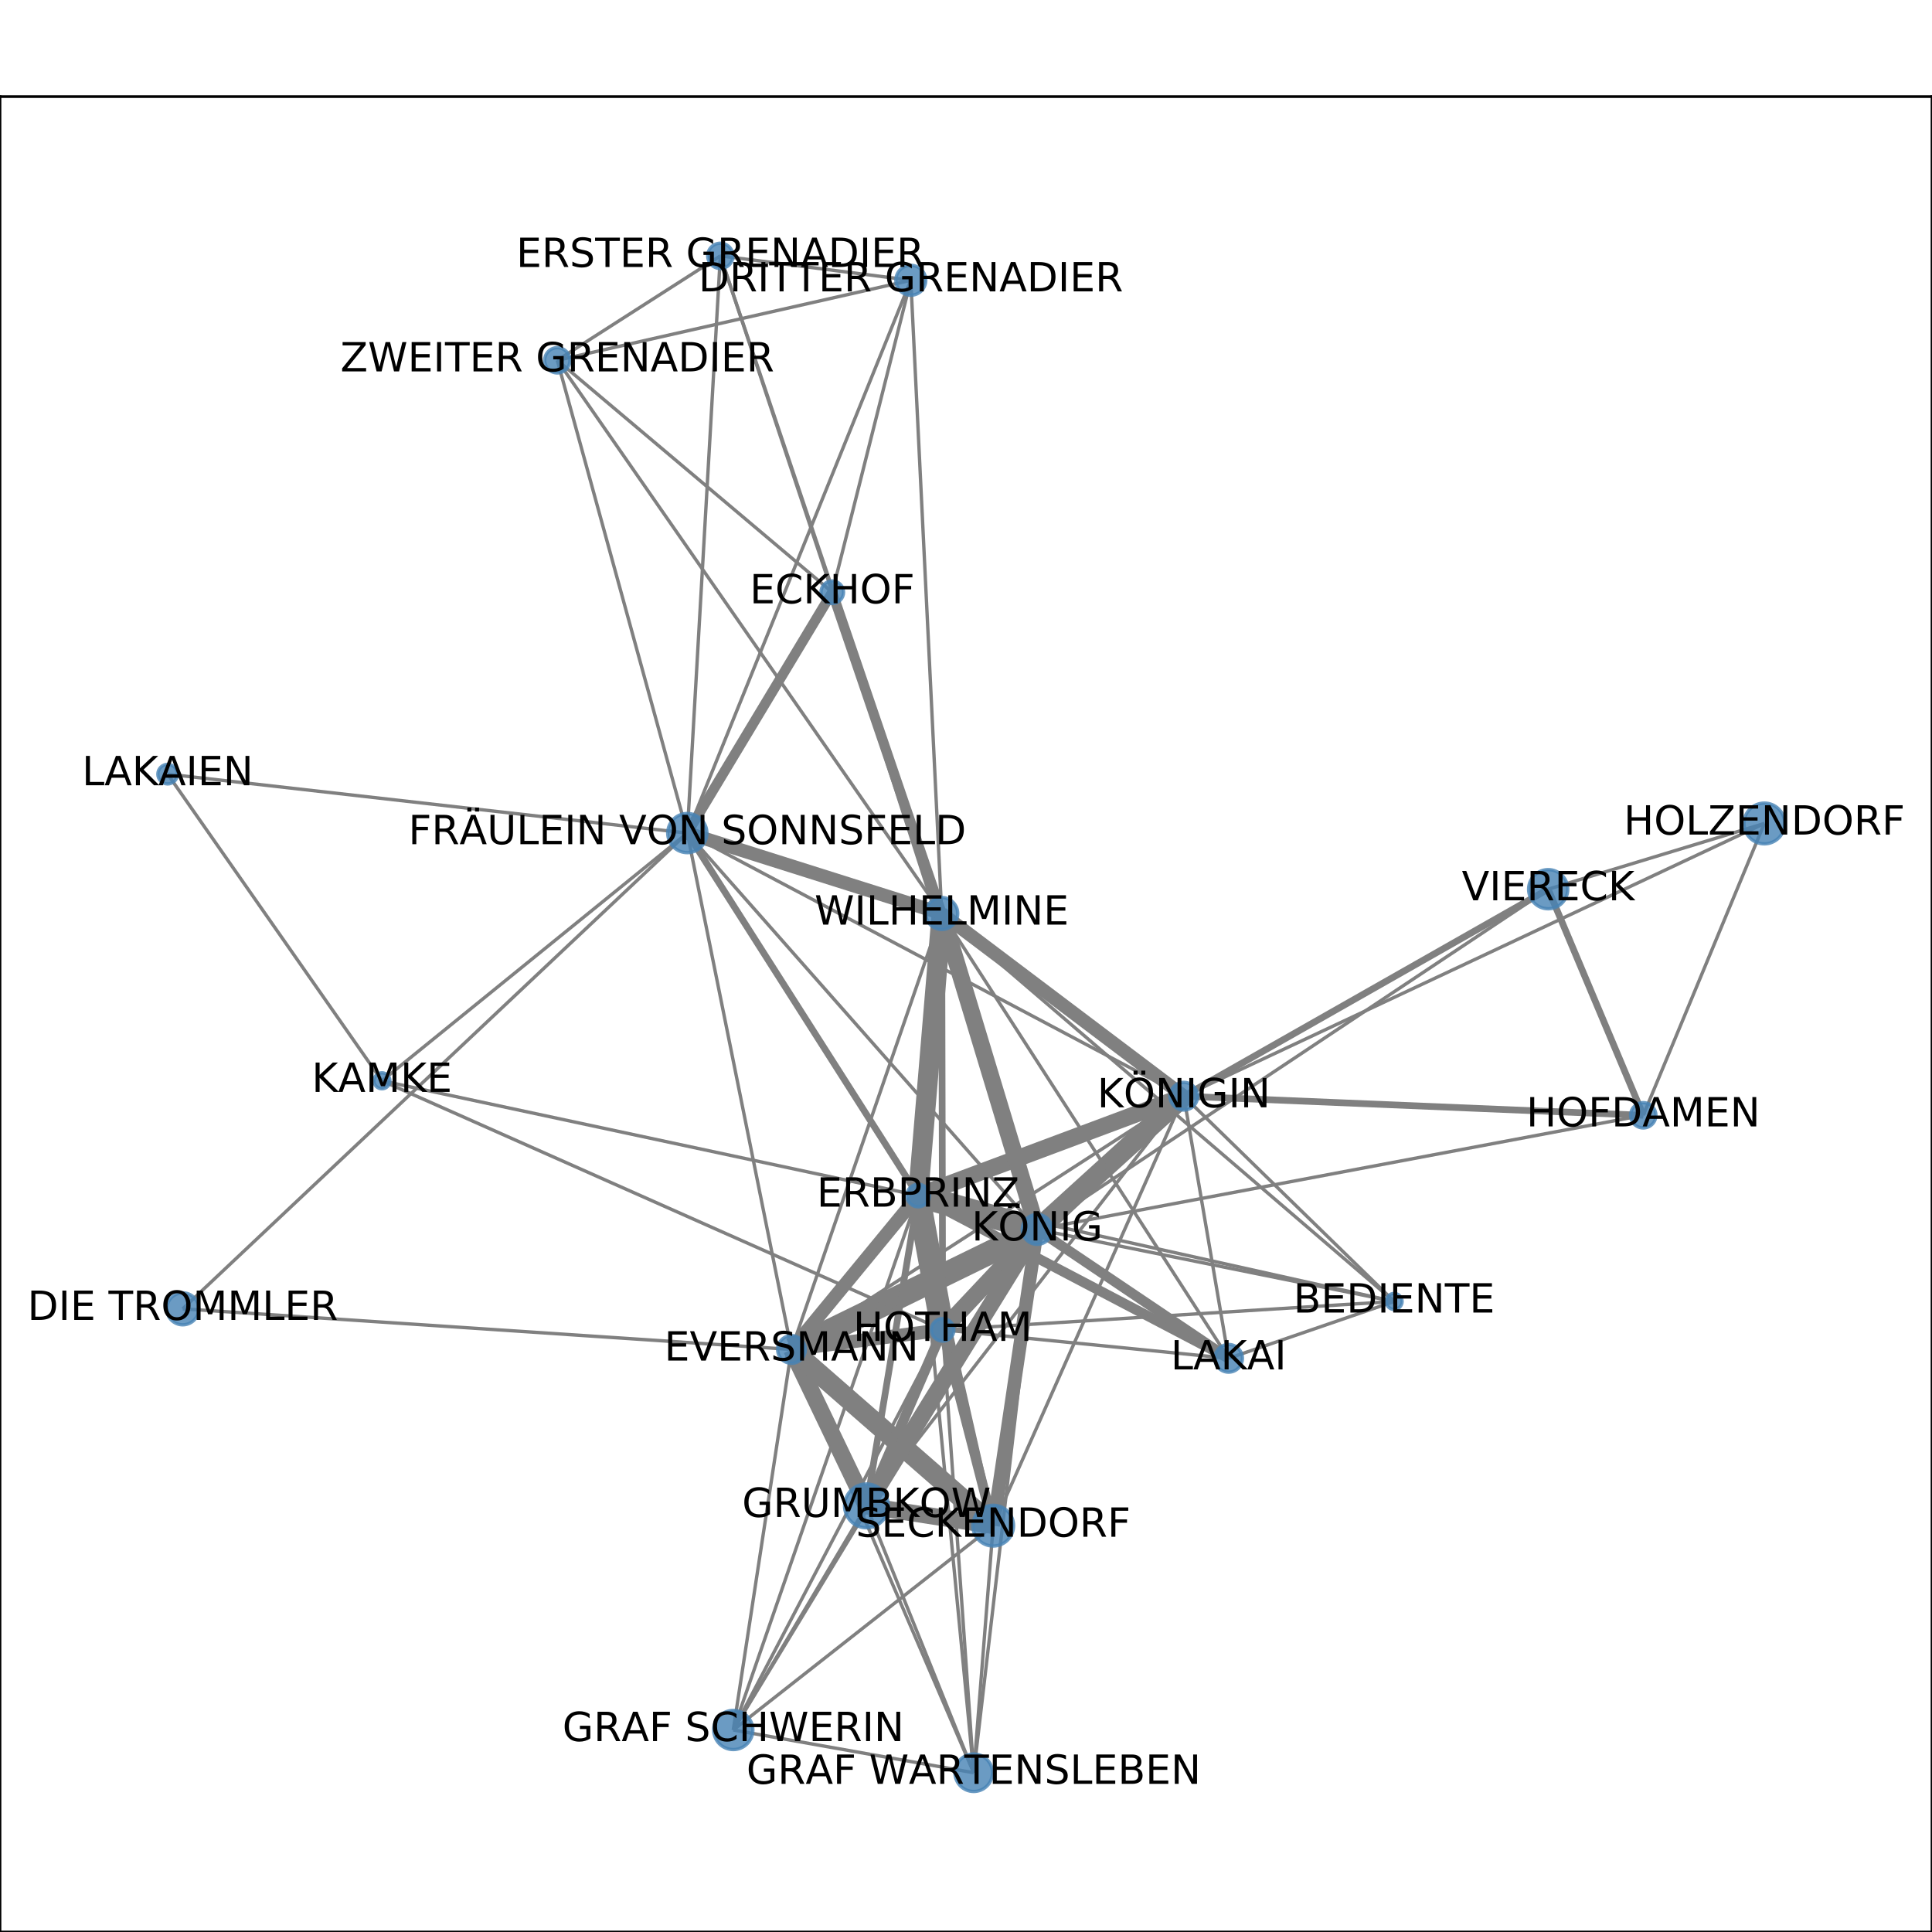 <?xml version="1.0" encoding="utf-8" standalone="no"?>
<!DOCTYPE svg PUBLIC "-//W3C//DTD SVG 1.1//EN"
  "http://www.w3.org/Graphics/SVG/1.1/DTD/svg11.dtd">
<!-- Created with matplotlib (http://matplotlib.org/) -->
<svg height="576pt" version="1.1" viewBox="0 0 576 576" width="576pt" xmlns="http://www.w3.org/2000/svg" xmlns:xlink="http://www.w3.org/1999/xlink">
 <defs>
  <style type="text/css">
*{stroke-linecap:butt;stroke-linejoin:round;}
  </style>
 </defs>
 <g id="figure_1">
  <g id="patch_1">
   <path d="M 0 576 
L 576 576 
L 576 0 
L 0 0 
z
" style="fill:#ffffff;"/>
  </g>
  <g id="axes_1">
   <g id="patch_2">
    <path d="M 0 576 
L 576 576 
L 576 28.8 
L 0 28.8 
z
" style="fill:#ffffff;"/>
   </g>
   <g id="LineCollection_1">
    <path clip-path="url(#p221e3254f0)" d="M 204.912 248.374 
L 49.983 230.801 
" style="fill:none;stroke:#808080;"/>
    <path clip-path="url(#p221e3254f0)" d="M 204.912 248.374 
L 214.764 76.284 
" style="fill:none;stroke:#808080;"/>
    <path clip-path="url(#p221e3254f0)" d="M 204.912 248.374 
L 271.546 83.56 
" style="fill:none;stroke:#808080;"/>
    <path clip-path="url(#p221e3254f0)" d="M 204.912 248.374 
L 235.971 402.324 
" style="fill:none;stroke:#808080;"/>
    <path clip-path="url(#p221e3254f0)" d="M 204.912 248.374 
L 166.155 107.421 
" style="fill:none;stroke:#808080;"/>
    <path clip-path="url(#p221e3254f0)" d="M 204.912 248.374 
L 248.126 176.565 
" style="fill:none;stroke:#808080;stroke-width:3;"/>
    <path clip-path="url(#p221e3254f0)" d="M 204.912 248.374 
L 280.764 272.349 
" style="fill:none;stroke:#808080;stroke-width:4;"/>
    <path clip-path="url(#p221e3254f0)" d="M 204.912 248.374 
L 352.936 326.818 
" style="fill:none;stroke:#808080;"/>
    <path clip-path="url(#p221e3254f0)" d="M 204.912 248.374 
L 54.478 390.208 
" style="fill:none;stroke:#808080;"/>
    <path clip-path="url(#p221e3254f0)" d="M 204.912 248.374 
L 273.732 356.434 
" style="fill:none;stroke:#808080;stroke-width:2;"/>
    <path clip-path="url(#p221e3254f0)" d="M 204.912 248.374 
L 309.225 366.528 
" style="fill:none;stroke:#808080;"/>
    <path clip-path="url(#p221e3254f0)" d="M 204.912 248.374 
L 113.868 322.225 
" style="fill:none;stroke:#808080;"/>
    <path clip-path="url(#p221e3254f0)" d="M 290.3 528.516 
L 235.971 402.324 
" style="fill:none;stroke:#808080;"/>
    <path clip-path="url(#p221e3254f0)" d="M 290.3 528.516 
L 218.618 515.773 
" style="fill:none;stroke:#808080;"/>
    <path clip-path="url(#p221e3254f0)" d="M 290.3 528.516 
L 281.036 396.47 
" style="fill:none;stroke:#808080;"/>
    <path clip-path="url(#p221e3254f0)" d="M 290.3 528.516 
L 273.732 356.434 
" style="fill:none;stroke:#808080;"/>
    <path clip-path="url(#p221e3254f0)" d="M 290.3 528.516 
L 309.225 366.528 
" style="fill:none;stroke:#808080;"/>
    <path clip-path="url(#p221e3254f0)" d="M 290.3 528.516 
L 296.109 454.855 
" style="fill:none;stroke:#808080;"/>
    <path clip-path="url(#p221e3254f0)" d="M 290.3 528.516 
L 258.325 448.953 
" style="fill:none;stroke:#808080;"/>
    <path clip-path="url(#p221e3254f0)" d="M 166.155 107.421 
L 248.126 176.565 
" style="fill:none;stroke:#808080;"/>
    <path clip-path="url(#p221e3254f0)" d="M 166.155 107.421 
L 214.764 76.284 
" style="fill:none;stroke:#808080;"/>
    <path clip-path="url(#p221e3254f0)" d="M 166.155 107.421 
L 280.764 272.349 
" style="fill:none;stroke:#808080;"/>
    <path clip-path="url(#p221e3254f0)" d="M 166.155 107.421 
L 271.546 83.56 
" style="fill:none;stroke:#808080;"/>
    <path clip-path="url(#p221e3254f0)" d="M 235.971 402.324 
L 273.732 356.434 
" style="fill:none;stroke:#808080;stroke-width:4;"/>
    <path clip-path="url(#p221e3254f0)" d="M 235.971 402.324 
L 54.478 390.208 
" style="fill:none;stroke:#808080;"/>
    <path clip-path="url(#p221e3254f0)" d="M 235.971 402.324 
L 218.618 515.773 
" style="fill:none;stroke:#808080;"/>
    <path clip-path="url(#p221e3254f0)" d="M 235.971 402.324 
L 281.036 396.47 
" style="fill:none;stroke:#808080;stroke-width:4;"/>
    <path clip-path="url(#p221e3254f0)" d="M 235.971 402.324 
L 258.325 448.953 
" style="fill:none;stroke:#808080;stroke-width:5;"/>
    <path clip-path="url(#p221e3254f0)" d="M 235.971 402.324 
L 280.764 272.349 
" style="fill:none;stroke:#808080;"/>
    <path clip-path="url(#p221e3254f0)" d="M 235.971 402.324 
L 296.109 454.855 
" style="fill:none;stroke:#808080;stroke-width:6;"/>
    <path clip-path="url(#p221e3254f0)" d="M 235.971 402.324 
L 309.225 366.528 
" style="fill:none;stroke:#808080;stroke-width:7;"/>
    <path clip-path="url(#p221e3254f0)" d="M 235.971 402.324 
L 352.936 326.818 
" style="fill:none;stroke:#808080;"/>
    <path clip-path="url(#p221e3254f0)" d="M 248.126 176.565 
L 214.764 76.284 
" style="fill:none;stroke:#808080;"/>
    <path clip-path="url(#p221e3254f0)" d="M 248.126 176.565 
L 280.764 272.349 
" style="fill:none;stroke:#808080;stroke-width:3;"/>
    <path clip-path="url(#p221e3254f0)" d="M 248.126 176.565 
L 309.225 366.528 
" style="fill:none;stroke:#808080;"/>
    <path clip-path="url(#p221e3254f0)" d="M 248.126 176.565 
L 271.546 83.56 
" style="fill:none;stroke:#808080;"/>
    <path clip-path="url(#p221e3254f0)" d="M 489.912 332.514 
L 461.569 265.101 
" style="fill:none;stroke:#808080;stroke-width:2;"/>
    <path clip-path="url(#p221e3254f0)" d="M 489.912 332.514 
L 526.017 245.506 
" style="fill:none;stroke:#808080;"/>
    <path clip-path="url(#p221e3254f0)" d="M 489.912 332.514 
L 309.225 366.528 
" style="fill:none;stroke:#808080;"/>
    <path clip-path="url(#p221e3254f0)" d="M 489.912 332.514 
L 352.936 326.818 
" style="fill:none;stroke:#808080;stroke-width:2;"/>
    <path clip-path="url(#p221e3254f0)" d="M 526.017 245.506 
L 461.569 265.101 
" style="fill:none;stroke:#808080;"/>
    <path clip-path="url(#p221e3254f0)" d="M 526.017 245.506 
L 352.936 326.818 
" style="fill:none;stroke:#808080;"/>
    <path clip-path="url(#p221e3254f0)" d="M 352.936 326.818 
L 281.036 396.47 
" style="fill:none;stroke:#808080;stroke-width:3;"/>
    <path clip-path="url(#p221e3254f0)" d="M 352.936 326.818 
L 461.569 265.101 
" style="fill:none;stroke:#808080;stroke-width:2;"/>
    <path clip-path="url(#p221e3254f0)" d="M 352.936 326.818 
L 280.764 272.349 
" style="fill:none;stroke:#808080;stroke-width:4;"/>
    <path clip-path="url(#p221e3254f0)" d="M 352.936 326.818 
L 296.109 454.855 
" style="fill:none;stroke:#808080;"/>
    <path clip-path="url(#p221e3254f0)" d="M 352.936 326.818 
L 366.286 404.965 
" style="fill:none;stroke:#808080;"/>
    <path clip-path="url(#p221e3254f0)" d="M 352.936 326.818 
L 415.64 388.009 
" style="fill:none;stroke:#808080;"/>
    <path clip-path="url(#p221e3254f0)" d="M 352.936 326.818 
L 258.325 448.953 
" style="fill:none;stroke:#808080;"/>
    <path clip-path="url(#p221e3254f0)" d="M 352.936 326.818 
L 273.732 356.434 
" style="fill:none;stroke:#808080;stroke-width:5;"/>
    <path clip-path="url(#p221e3254f0)" d="M 352.936 326.818 
L 309.225 366.528 
" style="fill:none;stroke:#808080;stroke-width:6;"/>
    <path clip-path="url(#p221e3254f0)" d="M 366.286 404.965 
L 415.64 388.009 
" style="fill:none;stroke:#808080;"/>
    <path clip-path="url(#p221e3254f0)" d="M 366.286 404.965 
L 281.036 396.47 
" style="fill:none;stroke:#808080;"/>
    <path clip-path="url(#p221e3254f0)" d="M 366.286 404.965 
L 273.732 356.434 
" style="fill:none;stroke:#808080;stroke-width:3;"/>
    <path clip-path="url(#p221e3254f0)" d="M 366.286 404.965 
L 280.764 272.349 
" style="fill:none;stroke:#808080;"/>
    <path clip-path="url(#p221e3254f0)" d="M 366.286 404.965 
L 309.225 366.528 
" style="fill:none;stroke:#808080;stroke-width:3;"/>
    <path clip-path="url(#p221e3254f0)" d="M 415.64 388.009 
L 281.036 396.47 
" style="fill:none;stroke:#808080;"/>
    <path clip-path="url(#p221e3254f0)" d="M 415.64 388.009 
L 273.732 356.434 
" style="fill:none;stroke:#808080;"/>
    <path clip-path="url(#p221e3254f0)" d="M 415.64 388.009 
L 280.764 272.349 
" style="fill:none;stroke:#808080;"/>
    <path clip-path="url(#p221e3254f0)" d="M 415.64 388.009 
L 309.225 366.528 
" style="fill:none;stroke:#808080;"/>
    <path clip-path="url(#p221e3254f0)" d="M 296.109 454.855 
L 273.732 356.434 
" style="fill:none;stroke:#808080;stroke-width:2;"/>
    <path clip-path="url(#p221e3254f0)" d="M 296.109 454.855 
L 218.618 515.773 
" style="fill:none;stroke:#808080;"/>
    <path clip-path="url(#p221e3254f0)" d="M 296.109 454.855 
L 281.036 396.47 
" style="fill:none;stroke:#808080;stroke-width:3;"/>
    <path clip-path="url(#p221e3254f0)" d="M 296.109 454.855 
L 309.225 366.528 
" style="fill:none;stroke:#808080;stroke-width:4;"/>
    <path clip-path="url(#p221e3254f0)" d="M 296.109 454.855 
L 258.325 448.953 
" style="fill:none;stroke:#808080;stroke-width:5;"/>
    <path clip-path="url(#p221e3254f0)" d="M 273.732 356.434 
L 218.618 515.773 
" style="fill:none;stroke:#808080;"/>
    <path clip-path="url(#p221e3254f0)" d="M 273.732 356.434 
L 281.036 396.47 
" style="fill:none;stroke:#808080;stroke-width:7;"/>
    <path clip-path="url(#p221e3254f0)" d="M 273.732 356.434 
L 280.764 272.349 
" style="fill:none;stroke:#808080;stroke-width:6;"/>
    <path clip-path="url(#p221e3254f0)" d="M 273.732 356.434 
L 258.325 448.953 
" style="fill:none;stroke:#808080;stroke-width:2;"/>
    <path clip-path="url(#p221e3254f0)" d="M 273.732 356.434 
L 309.225 366.528 
" style="fill:none;stroke:#808080;stroke-width:7;"/>
    <path clip-path="url(#p221e3254f0)" d="M 273.732 356.434 
L 113.868 322.225 
" style="fill:none;stroke:#808080;"/>
    <path clip-path="url(#p221e3254f0)" d="M 113.868 322.225 
L 49.983 230.801 
" style="fill:none;stroke:#808080;"/>
    <path clip-path="url(#p221e3254f0)" d="M 113.868 322.225 
L 281.036 396.47 
" style="fill:none;stroke:#808080;"/>
    <path clip-path="url(#p221e3254f0)" d="M 214.764 76.284 
L 280.764 272.349 
" style="fill:none;stroke:#808080;"/>
    <path clip-path="url(#p221e3254f0)" d="M 214.764 76.284 
L 271.546 83.56 
" style="fill:none;stroke:#808080;"/>
    <path clip-path="url(#p221e3254f0)" d="M 271.546 83.56 
L 280.764 272.349 
" style="fill:none;stroke:#808080;"/>
    <path clip-path="url(#p221e3254f0)" d="M 218.618 515.773 
L 281.036 396.47 
" style="fill:none;stroke:#808080;"/>
    <path clip-path="url(#p221e3254f0)" d="M 218.618 515.773 
L 309.225 366.528 
" style="fill:none;stroke:#808080;"/>
    <path clip-path="url(#p221e3254f0)" d="M 218.618 515.773 
L 258.325 448.953 
" style="fill:none;stroke:#808080;"/>
    <path clip-path="url(#p221e3254f0)" d="M 281.036 396.47 
L 280.764 272.349 
" style="fill:none;stroke:#808080;stroke-width:2;"/>
    <path clip-path="url(#p221e3254f0)" d="M 281.036 396.47 
L 258.325 448.953 
" style="fill:none;stroke:#808080;stroke-width:3;"/>
    <path clip-path="url(#p221e3254f0)" d="M 281.036 396.47 
L 309.225 366.528 
" style="fill:none;stroke:#808080;stroke-width:5;"/>
    <path clip-path="url(#p221e3254f0)" d="M 461.569 265.101 
L 309.225 366.528 
" style="fill:none;stroke:#808080;"/>
    <path clip-path="url(#p221e3254f0)" d="M 280.764 272.349 
L 309.225 366.528 
" style="fill:none;stroke:#808080;stroke-width:5;"/>
    <path clip-path="url(#p221e3254f0)" d="M 258.325 448.953 
L 309.225 366.528 
" style="fill:none;stroke:#808080;stroke-width:5;"/>
   </g>
   <g id="matplotlib.axis_1">
    <g id="xtick_1">
     <g id="line2d_1">
      <defs>
       <path d="M 0 0 
L 0 3.5 
" id="m830fbff307" style="stroke:#000000;stroke-width:0.8;"/>
      </defs>
      <g>
       <use style="stroke:#000000;stroke-width:0.8;" x="49.983" xlink:href="#m830fbff307" y="576"/>
      </g>
     </g>
     <g id="text_1">
      <!-- 0.0 -->
      <defs>
       <path d="M 31.781 66.406 
Q 24.172 66.406 20.328 58.906 
Q 16.5 51.422 16.5 36.375 
Q 16.5 21.391 20.328 13.891 
Q 24.172 6.391 31.781 6.391 
Q 39.453 6.391 43.281 13.891 
Q 47.125 21.391 47.125 36.375 
Q 47.125 51.422 43.281 58.906 
Q 39.453 66.406 31.781 66.406 
z
M 31.781 74.219 
Q 44.047 74.219 50.516 64.516 
Q 56.984 54.828 56.984 36.375 
Q 56.984 17.969 50.516 8.266 
Q 44.047 -1.422 31.781 -1.422 
Q 19.531 -1.422 13.062 8.266 
Q 6.594 17.969 6.594 36.375 
Q 6.594 54.828 13.062 64.516 
Q 19.531 74.219 31.781 74.219 
z
" id="DejaVuSans-30"/>
       <path d="M 10.688 12.406 
L 21 12.406 
L 21 0 
L 10.688 0 
z
" id="DejaVuSans-2e"/>
      </defs>
      <g transform="translate(42.032 590.598)scale(0.1 -0.1)">
       <use xlink:href="#DejaVuSans-30"/>
       <use x="63.623" xlink:href="#DejaVuSans-2e"/>
       <use x="95.41" xlink:href="#DejaVuSans-30"/>
      </g>
     </g>
    </g>
    <g id="xtick_2">
     <g id="line2d_2">
      <g>
       <use style="stroke:#000000;stroke-width:0.8;" x="145.19" xlink:href="#m830fbff307" y="576"/>
      </g>
     </g>
     <g id="text_2">
      <!-- 0.2 -->
      <defs>
       <path d="M 19.188 8.297 
L 53.609 8.297 
L 53.609 0 
L 7.328 0 
L 7.328 8.297 
Q 12.938 14.109 22.625 23.891 
Q 32.328 33.688 34.812 36.531 
Q 39.547 41.844 41.422 45.531 
Q 43.312 49.219 43.312 52.781 
Q 43.312 58.594 39.234 62.25 
Q 35.156 65.922 28.609 65.922 
Q 23.969 65.922 18.812 64.312 
Q 13.672 62.703 7.812 59.422 
L 7.812 69.391 
Q 13.766 71.781 18.938 73 
Q 24.125 74.219 28.422 74.219 
Q 39.75 74.219 46.484 68.547 
Q 53.219 62.891 53.219 53.422 
Q 53.219 48.922 51.531 44.891 
Q 49.859 40.875 45.406 35.406 
Q 44.188 33.984 37.641 27.219 
Q 31.109 20.453 19.188 8.297 
z
" id="DejaVuSans-32"/>
      </defs>
      <g transform="translate(137.239 590.598)scale(0.1 -0.1)">
       <use xlink:href="#DejaVuSans-30"/>
       <use x="63.623" xlink:href="#DejaVuSans-2e"/>
       <use x="95.41" xlink:href="#DejaVuSans-32"/>
      </g>
     </g>
    </g>
    <g id="xtick_3">
     <g id="line2d_3">
      <g>
       <use style="stroke:#000000;stroke-width:0.8;" x="240.397" xlink:href="#m830fbff307" y="576"/>
      </g>
     </g>
     <g id="text_3">
      <!-- 0.4 -->
      <defs>
       <path d="M 37.797 64.312 
L 12.891 25.391 
L 37.797 25.391 
z
M 35.203 72.906 
L 47.609 72.906 
L 47.609 25.391 
L 58.016 25.391 
L 58.016 17.188 
L 47.609 17.188 
L 47.609 0 
L 37.797 0 
L 37.797 17.188 
L 4.891 17.188 
L 4.891 26.703 
z
" id="DejaVuSans-34"/>
      </defs>
      <g transform="translate(232.445 590.598)scale(0.1 -0.1)">
       <use xlink:href="#DejaVuSans-30"/>
       <use x="63.623" xlink:href="#DejaVuSans-2e"/>
       <use x="95.41" xlink:href="#DejaVuSans-34"/>
      </g>
     </g>
    </g>
    <g id="xtick_4">
     <g id="line2d_4">
      <g>
       <use style="stroke:#000000;stroke-width:0.8;" x="335.603" xlink:href="#m830fbff307" y="576"/>
      </g>
     </g>
     <g id="text_4">
      <!-- 0.6 -->
      <defs>
       <path d="M 33.016 40.375 
Q 26.375 40.375 22.484 35.828 
Q 18.609 31.297 18.609 23.391 
Q 18.609 15.531 22.484 10.953 
Q 26.375 6.391 33.016 6.391 
Q 39.656 6.391 43.531 10.953 
Q 47.406 15.531 47.406 23.391 
Q 47.406 31.297 43.531 35.828 
Q 39.656 40.375 33.016 40.375 
z
M 52.594 71.297 
L 52.594 62.312 
Q 48.875 64.062 45.094 64.984 
Q 41.312 65.922 37.594 65.922 
Q 27.828 65.922 22.672 59.328 
Q 17.531 52.734 16.797 39.406 
Q 19.672 43.656 24.016 45.922 
Q 28.375 48.188 33.594 48.188 
Q 44.578 48.188 50.953 41.516 
Q 57.328 34.859 57.328 23.391 
Q 57.328 12.156 50.688 5.359 
Q 44.047 -1.422 33.016 -1.422 
Q 20.359 -1.422 13.672 8.266 
Q 6.984 17.969 6.984 36.375 
Q 6.984 53.656 15.188 63.938 
Q 23.391 74.219 37.203 74.219 
Q 40.922 74.219 44.703 73.484 
Q 48.484 72.75 52.594 71.297 
z
" id="DejaVuSans-36"/>
      </defs>
      <g transform="translate(327.652 590.598)scale(0.1 -0.1)">
       <use xlink:href="#DejaVuSans-30"/>
       <use x="63.623" xlink:href="#DejaVuSans-2e"/>
       <use x="95.41" xlink:href="#DejaVuSans-36"/>
      </g>
     </g>
    </g>
    <g id="xtick_5">
     <g id="line2d_5">
      <g>
       <use style="stroke:#000000;stroke-width:0.8;" x="430.81" xlink:href="#m830fbff307" y="576"/>
      </g>
     </g>
     <g id="text_5">
      <!-- 0.8 -->
      <defs>
       <path d="M 31.781 34.625 
Q 24.75 34.625 20.719 30.859 
Q 16.703 27.094 16.703 20.516 
Q 16.703 13.922 20.719 10.156 
Q 24.75 6.391 31.781 6.391 
Q 38.812 6.391 42.859 10.172 
Q 46.922 13.969 46.922 20.516 
Q 46.922 27.094 42.891 30.859 
Q 38.875 34.625 31.781 34.625 
z
M 21.922 38.812 
Q 15.578 40.375 12.031 44.719 
Q 8.5 49.078 8.5 55.328 
Q 8.5 64.062 14.719 69.141 
Q 20.953 74.219 31.781 74.219 
Q 42.672 74.219 48.875 69.141 
Q 55.078 64.062 55.078 55.328 
Q 55.078 49.078 51.531 44.719 
Q 48 40.375 41.703 38.812 
Q 48.828 37.156 52.797 32.312 
Q 56.781 27.484 56.781 20.516 
Q 56.781 9.906 50.312 4.234 
Q 43.844 -1.422 31.781 -1.422 
Q 19.734 -1.422 13.25 4.234 
Q 6.781 9.906 6.781 20.516 
Q 6.781 27.484 10.781 32.312 
Q 14.797 37.156 21.922 38.812 
z
M 18.312 54.391 
Q 18.312 48.734 21.844 45.562 
Q 25.391 42.391 31.781 42.391 
Q 38.141 42.391 41.719 45.562 
Q 45.312 48.734 45.312 54.391 
Q 45.312 60.062 41.719 63.234 
Q 38.141 66.406 31.781 66.406 
Q 25.391 66.406 21.844 63.234 
Q 18.312 60.062 18.312 54.391 
z
" id="DejaVuSans-38"/>
      </defs>
      <g transform="translate(422.858 590.598)scale(0.1 -0.1)">
       <use xlink:href="#DejaVuSans-30"/>
       <use x="63.623" xlink:href="#DejaVuSans-2e"/>
       <use x="95.41" xlink:href="#DejaVuSans-38"/>
      </g>
     </g>
    </g>
    <g id="xtick_6">
     <g id="line2d_6">
      <g>
       <use style="stroke:#000000;stroke-width:0.8;" x="526.017" xlink:href="#m830fbff307" y="576"/>
      </g>
     </g>
     <g id="text_6">
      <!-- 1.0 -->
      <defs>
       <path d="M 12.406 8.297 
L 28.516 8.297 
L 28.516 63.922 
L 10.984 60.406 
L 10.984 69.391 
L 28.422 72.906 
L 38.281 72.906 
L 38.281 8.297 
L 54.391 8.297 
L 54.391 0 
L 12.406 0 
z
" id="DejaVuSans-31"/>
      </defs>
      <g transform="translate(518.065 590.598)scale(0.1 -0.1)">
       <use xlink:href="#DejaVuSans-31"/>
       <use x="63.623" xlink:href="#DejaVuSans-2e"/>
       <use x="95.41" xlink:href="#DejaVuSans-30"/>
      </g>
     </g>
    </g>
   </g>
   <g id="matplotlib.axis_2">
    <g id="ytick_1">
     <g id="line2d_7">
      <defs>
       <path d="M 0 0 
L -3.5 0 
" id="m6abf57c5df" style="stroke:#000000;stroke-width:0.8;"/>
      </defs>
      <g>
       <use style="stroke:#000000;stroke-width:0.8;" x="0" xlink:href="#m6abf57c5df" y="528.516"/>
      </g>
     </g>
     <g id="text_7">
      <!-- 0.0 -->
      <g transform="translate(-22.903 532.315)scale(0.1 -0.1)">
       <use xlink:href="#DejaVuSans-30"/>
       <use x="63.623" xlink:href="#DejaVuSans-2e"/>
       <use x="95.41" xlink:href="#DejaVuSans-30"/>
      </g>
     </g>
    </g>
    <g id="ytick_2">
     <g id="line2d_8">
      <g>
       <use style="stroke:#000000;stroke-width:0.8;" x="0" xlink:href="#m6abf57c5df" y="424.858"/>
      </g>
     </g>
     <g id="text_8">
      <!-- 0.2 -->
      <g transform="translate(-22.903 428.658)scale(0.1 -0.1)">
       <use xlink:href="#DejaVuSans-30"/>
       <use x="63.623" xlink:href="#DejaVuSans-2e"/>
       <use x="95.41" xlink:href="#DejaVuSans-32"/>
      </g>
     </g>
    </g>
    <g id="ytick_3">
     <g id="line2d_9">
      <g>
       <use style="stroke:#000000;stroke-width:0.8;" x="0" xlink:href="#m6abf57c5df" y="321.201"/>
      </g>
     </g>
     <g id="text_9">
      <!-- 0.4 -->
      <g transform="translate(-22.903 325)scale(0.1 -0.1)">
       <use xlink:href="#DejaVuSans-30"/>
       <use x="63.623" xlink:href="#DejaVuSans-2e"/>
       <use x="95.41" xlink:href="#DejaVuSans-34"/>
      </g>
     </g>
    </g>
    <g id="ytick_4">
     <g id="line2d_10">
      <g>
       <use style="stroke:#000000;stroke-width:0.8;" x="0" xlink:href="#m6abf57c5df" y="217.543"/>
      </g>
     </g>
     <g id="text_10">
      <!-- 0.6 -->
      <g transform="translate(-22.903 221.343)scale(0.1 -0.1)">
       <use xlink:href="#DejaVuSans-30"/>
       <use x="63.623" xlink:href="#DejaVuSans-2e"/>
       <use x="95.41" xlink:href="#DejaVuSans-36"/>
      </g>
     </g>
    </g>
    <g id="ytick_5">
     <g id="line2d_11">
      <g>
       <use style="stroke:#000000;stroke-width:0.8;" x="0" xlink:href="#m6abf57c5df" y="113.886"/>
      </g>
     </g>
     <g id="text_11">
      <!-- 0.8 -->
      <g transform="translate(-22.903 117.685)scale(0.1 -0.1)">
       <use xlink:href="#DejaVuSans-30"/>
       <use x="63.623" xlink:href="#DejaVuSans-2e"/>
       <use x="95.41" xlink:href="#DejaVuSans-38"/>
      </g>
     </g>
    </g>
   </g>
   <g id="PathCollection_1">
    <path clip-path="url(#p221e3254f0)" d="M 204.912 254.213 
C 206.46 254.213 207.945 253.598 209.04 252.503 
C 210.135 251.408 210.75 249.923 210.75 248.374 
C 210.75 246.826 210.135 245.341 209.04 244.246 
C 207.945 243.151 206.46 242.536 204.912 242.536 
C 203.363 242.536 201.878 243.151 200.783 244.246 
C 199.688 245.341 199.073 246.826 199.073 248.374 
C 199.073 249.923 199.688 251.408 200.783 252.503 
C 201.878 253.598 203.363 254.213 204.912 254.213 
z
" style="fill:#4682b4;fill-opacity:0.8;stroke:#4682b4;stroke-opacity:0.8;"/>
    <path clip-path="url(#p221e3254f0)" d="M 290.3 534.106 
C 291.783 534.106 293.205 533.517 294.253 532.469 
C 295.301 531.42 295.89 529.998 295.89 528.516 
C 295.89 527.033 295.301 525.611 294.253 524.563 
C 293.205 523.515 291.783 522.926 290.3 522.926 
C 288.818 522.926 287.396 523.515 286.347 524.563 
C 285.299 525.611 284.71 527.033 284.71 528.516 
C 284.71 529.998 285.299 531.42 286.347 532.469 
C 287.396 533.517 288.818 534.106 290.3 534.106 
z
" style="fill:#4682b4;fill-opacity:0.8;stroke:#4682b4;stroke-opacity:0.8;"/>
    <path clip-path="url(#p221e3254f0)" d="M 166.155 111.19 
C 167.155 111.19 168.114 110.793 168.82 110.086 
C 169.527 109.379 169.924 108.42 169.924 107.421 
C 169.924 106.421 169.527 105.463 168.82 104.756 
C 168.114 104.049 167.155 103.652 166.155 103.652 
C 165.156 103.652 164.197 104.049 163.49 104.756 
C 162.784 105.463 162.387 106.421 162.387 107.421 
C 162.387 108.42 162.784 109.379 163.49 110.086 
C 164.197 110.793 165.156 111.19 166.155 111.19 
z
" style="fill:#4682b4;fill-opacity:0.8;stroke:#4682b4;stroke-opacity:0.8;"/>
    <path clip-path="url(#p221e3254f0)" d="M 235.971 406.452 
C 237.065 406.452 238.116 406.017 238.89 405.243 
C 239.664 404.469 240.099 403.419 240.099 402.324 
C 240.099 401.229 239.664 400.179 238.89 399.404 
C 238.116 398.63 237.065 398.195 235.971 398.195 
C 234.876 398.195 233.825 398.63 233.051 399.404 
C 232.277 400.179 231.842 401.229 231.842 402.324 
C 231.842 403.419 232.277 404.469 233.051 405.243 
C 233.825 406.017 234.876 406.452 235.971 406.452 
z
" style="fill:#4682b4;fill-opacity:0.8;stroke:#4682b4;stroke-opacity:0.8;"/>
    <path clip-path="url(#p221e3254f0)" d="M 248.126 179.936 
C 249.02 179.936 249.877 179.581 250.509 178.949 
C 251.142 178.317 251.497 177.459 251.497 176.565 
C 251.497 175.671 251.142 174.814 250.509 174.181 
C 249.877 173.549 249.02 173.194 248.126 173.194 
C 247.232 173.194 246.374 173.549 245.742 174.181 
C 245.11 174.814 244.755 175.671 244.755 176.565 
C 244.755 177.459 245.11 178.317 245.742 178.949 
C 246.374 179.581 247.232 179.936 248.126 179.936 
z
" style="fill:#4682b4;fill-opacity:0.8;stroke:#4682b4;stroke-opacity:0.8;"/>
    <path clip-path="url(#p221e3254f0)" d="M 489.912 336.282 
C 490.912 336.282 491.87 335.885 492.577 335.179 
C 493.284 334.472 493.681 333.513 493.681 332.514 
C 493.681 331.514 493.284 330.555 492.577 329.849 
C 491.87 329.142 490.912 328.745 489.912 328.745 
C 488.913 328.745 487.954 329.142 487.247 329.849 
C 486.54 330.555 486.143 331.514 486.143 332.514 
C 486.143 333.513 486.54 334.472 487.247 335.179 
C 487.954 335.885 488.913 336.282 489.912 336.282 
z
" style="fill:#4682b4;fill-opacity:0.8;stroke:#4682b4;stroke-opacity:0.8;"/>
    <path clip-path="url(#p221e3254f0)" d="M 526.017 251.583 
C 527.628 251.583 529.174 250.943 530.314 249.803 
C 531.453 248.664 532.094 247.118 532.094 245.506 
C 532.094 243.895 531.453 242.349 530.314 241.209 
C 529.174 240.069 527.628 239.429 526.017 239.429 
C 524.405 239.429 522.859 240.069 521.719 241.209 
C 520.58 242.349 519.939 243.895 519.939 245.506 
C 519.939 247.118 520.58 248.664 521.719 249.803 
C 522.859 250.943 524.405 251.583 526.017 251.583 
z
" style="fill:#4682b4;fill-opacity:0.8;stroke:#4682b4;stroke-opacity:0.8;"/>
    <path clip-path="url(#p221e3254f0)" d="M 352.936 330.947 
C 354.031 330.947 355.081 330.512 355.856 329.738 
C 356.63 328.963 357.065 327.913 357.065 326.818 
C 357.065 325.723 356.63 324.673 355.856 323.899 
C 355.081 323.125 354.031 322.69 352.936 322.69 
C 351.841 322.69 350.791 323.125 350.017 323.899 
C 349.243 324.673 348.808 325.723 348.808 326.818 
C 348.808 327.913 349.243 328.963 350.017 329.738 
C 350.791 330.512 351.841 330.947 352.936 330.947 
z
" style="fill:#4682b4;fill-opacity:0.8;stroke:#4682b4;stroke-opacity:0.8;"/>
    <path clip-path="url(#p221e3254f0)" d="M 366.286 409.094 
C 367.381 409.094 368.431 408.659 369.206 407.884 
C 369.98 407.11 370.415 406.06 370.415 404.965 
C 370.415 403.87 369.98 402.82 369.206 402.046 
C 368.431 401.271 367.381 400.836 366.286 400.836 
C 365.191 400.836 364.141 401.271 363.367 402.046 
C 362.593 402.82 362.158 403.87 362.158 404.965 
C 362.158 406.06 362.593 407.11 363.367 407.884 
C 364.141 408.659 365.191 409.094 366.286 409.094 
z
" style="fill:#4682b4;fill-opacity:0.8;stroke:#4682b4;stroke-opacity:0.8;"/>
    <path clip-path="url(#p221e3254f0)" d="M 415.64 390.392 
C 416.272 390.392 416.878 390.141 417.325 389.694 
C 417.772 389.247 418.023 388.641 418.023 388.009 
C 418.023 387.377 417.772 386.77 417.325 386.323 
C 416.878 385.876 416.272 385.625 415.64 385.625 
C 415.008 385.625 414.401 385.876 413.954 386.323 
C 413.507 386.77 413.256 387.377 413.256 388.009 
C 413.256 388.641 413.507 389.247 413.954 389.694 
C 414.401 390.141 415.008 390.392 415.64 390.392 
z
" style="fill:#4682b4;fill-opacity:0.8;stroke:#4682b4;stroke-opacity:0.8;"/>
    <path clip-path="url(#p221e3254f0)" d="M 54.478 394.975 
C 55.743 394.975 56.955 394.473 57.849 393.579 
C 58.743 392.685 59.246 391.472 59.246 390.208 
C 59.246 388.943 58.743 387.731 57.849 386.837 
C 56.955 385.943 55.743 385.44 54.478 385.44 
C 53.214 385.44 52.001 385.943 51.107 386.837 
C 50.213 387.731 49.711 388.943 49.711 390.208 
C 49.711 391.472 50.213 392.685 51.107 393.579 
C 52.001 394.473 53.214 394.975 54.478 394.975 
z
" style="fill:#4682b4;fill-opacity:0.8;stroke:#4682b4;stroke-opacity:0.8;"/>
    <path clip-path="url(#p221e3254f0)" d="M 296.109 460.932 
C 297.721 460.932 299.267 460.292 300.406 459.152 
C 301.546 458.013 302.186 456.467 302.186 454.855 
C 302.186 453.243 301.546 451.697 300.406 450.558 
C 299.267 449.418 297.721 448.778 296.109 448.778 
C 294.498 448.778 292.952 449.418 291.812 450.558 
C 290.672 451.697 290.032 453.243 290.032 454.855 
C 290.032 456.467 290.672 458.013 291.812 459.152 
C 292.952 460.292 294.498 460.932 296.109 460.932 
z
" style="fill:#4682b4;fill-opacity:0.8;stroke:#4682b4;stroke-opacity:0.8;"/>
    <path clip-path="url(#p221e3254f0)" d="M 273.732 359.805 
C 274.626 359.805 275.484 359.45 276.116 358.817 
C 276.748 358.185 277.103 357.328 277.103 356.434 
C 277.103 355.54 276.748 354.682 276.116 354.05 
C 275.484 353.418 274.626 353.063 273.732 353.063 
C 272.838 353.063 271.981 353.418 271.349 354.05 
C 270.717 354.682 270.361 355.54 270.361 356.434 
C 270.361 357.328 270.717 358.185 271.349 358.817 
C 271.981 359.45 272.838 359.805 273.732 359.805 
z
" style="fill:#4682b4;fill-opacity:0.8;stroke:#4682b4;stroke-opacity:0.8;"/>
    <path clip-path="url(#p221e3254f0)" d="M 113.868 324.609 
C 114.5 324.609 115.106 324.358 115.553 323.911 
C 116 323.464 116.252 322.857 116.252 322.225 
C 116.252 321.593 116 320.987 115.553 320.54 
C 115.106 320.093 114.5 319.842 113.868 319.842 
C 113.236 319.842 112.629 320.093 112.182 320.54 
C 111.735 320.987 111.484 321.593 111.484 322.225 
C 111.484 322.857 111.735 323.464 112.182 323.911 
C 112.629 324.358 113.236 324.609 113.868 324.609 
z
" style="fill:#4682b4;fill-opacity:0.8;stroke:#4682b4;stroke-opacity:0.8;"/>
    <path clip-path="url(#p221e3254f0)" d="M 49.983 233.72 
C 50.758 233.72 51.5 233.413 52.048 232.865 
C 52.595 232.318 52.903 231.575 52.903 230.801 
C 52.903 230.027 52.595 229.284 52.048 228.736 
C 51.5 228.189 50.758 227.881 49.983 227.881 
C 49.209 227.881 48.467 228.189 47.919 228.736 
C 47.372 229.284 47.064 230.027 47.064 230.801 
C 47.064 231.575 47.372 232.318 47.919 232.865 
C 48.467 233.413 49.209 233.72 49.983 233.72 
z
" style="fill:#4682b4;fill-opacity:0.8;stroke:#4682b4;stroke-opacity:0.8;"/>
    <path clip-path="url(#p221e3254f0)" d="M 214.764 80.053 
C 215.764 80.053 216.723 79.656 217.429 78.949 
C 218.136 78.243 218.533 77.284 218.533 76.284 
C 218.533 75.285 218.136 74.326 217.429 73.619 
C 216.723 72.913 215.764 72.515 214.764 72.515 
C 213.765 72.515 212.806 72.913 212.099 73.619 
C 211.393 74.326 210.996 75.285 210.996 76.284 
C 210.996 77.284 211.393 78.243 212.099 78.949 
C 212.806 79.656 213.765 80.053 214.764 80.053 
z
" style="fill:#4682b4;fill-opacity:0.8;stroke:#4682b4;stroke-opacity:0.8;"/>
    <path clip-path="url(#p221e3254f0)" d="M 271.546 88.02 
C 272.729 88.02 273.863 87.55 274.7 86.714 
C 275.536 85.877 276.006 84.743 276.006 83.56 
C 276.006 82.378 275.536 81.243 274.7 80.407 
C 273.863 79.571 272.729 79.101 271.546 79.101 
C 270.364 79.101 269.229 79.571 268.393 80.407 
C 267.557 81.243 267.087 82.378 267.087 83.56 
C 267.087 84.743 267.557 85.877 268.393 86.714 
C 269.229 87.55 270.364 88.02 271.546 88.02 
z
" style="fill:#4682b4;fill-opacity:0.8;stroke:#4682b4;stroke-opacity:0.8;"/>
    <path clip-path="url(#p221e3254f0)" d="M 218.618 521.611 
C 220.166 521.611 221.652 520.996 222.746 519.901 
C 223.841 518.806 224.457 517.321 224.457 515.773 
C 224.457 514.224 223.841 512.739 222.746 511.644 
C 221.652 510.549 220.166 509.934 218.618 509.934 
C 217.069 509.934 215.584 510.549 214.489 511.644 
C 213.394 512.739 212.779 514.224 212.779 515.773 
C 212.779 517.321 213.394 518.806 214.489 519.901 
C 215.584 520.996 217.069 521.611 218.618 521.611 
z
" style="fill:#4682b4;fill-opacity:0.8;stroke:#4682b4;stroke-opacity:0.8;"/>
    <path clip-path="url(#p221e3254f0)" d="M 281.036 399.841 
C 281.93 399.841 282.788 399.485 283.42 398.853 
C 284.052 398.221 284.407 397.364 284.407 396.47 
C 284.407 395.576 284.052 394.718 283.42 394.086 
C 282.788 393.454 281.93 393.099 281.036 393.099 
C 280.142 393.099 279.285 393.454 278.653 394.086 
C 278.021 394.718 277.665 395.576 277.665 396.47 
C 277.665 397.364 278.021 398.221 278.653 398.853 
C 279.285 399.485 280.142 399.841 281.036 399.841 
z
" style="fill:#4682b4;fill-opacity:0.8;stroke:#4682b4;stroke-opacity:0.8;"/>
    <path clip-path="url(#p221e3254f0)" d="M 461.569 270.94 
C 463.118 270.94 464.603 270.325 465.698 269.23 
C 466.793 268.135 467.408 266.65 467.408 265.101 
C 467.408 263.553 466.793 262.068 465.698 260.973 
C 464.603 259.878 463.118 259.263 461.569 259.263 
C 460.021 259.263 458.536 259.878 457.441 260.973 
C 456.346 262.068 455.731 263.553 455.731 265.101 
C 455.731 266.65 456.346 268.135 457.441 269.23 
C 458.536 270.325 460.021 270.94 461.569 270.94 
z
" style="fill:#4682b4;fill-opacity:0.8;stroke:#4682b4;stroke-opacity:0.8;"/>
    <path clip-path="url(#p221e3254f0)" d="M 280.764 277.116 
C 282.028 277.116 283.241 276.614 284.135 275.72 
C 285.029 274.826 285.531 273.613 285.531 272.349 
C 285.531 271.085 285.029 269.872 284.135 268.978 
C 283.241 268.084 282.028 267.582 280.764 267.582 
C 279.499 267.582 278.287 268.084 277.393 268.978 
C 276.499 269.872 275.996 271.085 275.996 272.349 
C 275.996 273.613 276.499 274.826 277.393 275.72 
C 278.287 276.614 279.499 277.116 280.764 277.116 
z
" style="fill:#4682b4;fill-opacity:0.8;stroke:#4682b4;stroke-opacity:0.8;"/>
    <path clip-path="url(#p221e3254f0)" d="M 258.325 455.481 
C 260.056 455.481 261.716 454.793 262.941 453.569 
C 264.165 452.345 264.853 450.684 264.853 448.953 
C 264.853 447.222 264.165 445.561 262.941 444.337 
C 261.716 443.113 260.056 442.425 258.325 442.425 
C 256.593 442.425 254.933 443.113 253.709 444.337 
C 252.485 445.561 251.797 447.222 251.797 448.953 
C 251.797 450.684 252.485 452.345 253.709 453.569 
C 254.933 454.793 256.593 455.481 258.325 455.481 
z
" style="fill:#4682b4;fill-opacity:0.8;stroke:#4682b4;stroke-opacity:0.8;"/>
    <path clip-path="url(#p221e3254f0)" d="M 309.225 370.987 
C 310.407 370.987 311.542 370.518 312.378 369.681 
C 313.214 368.845 313.684 367.711 313.684 366.528 
C 313.684 365.345 313.214 364.211 312.378 363.375 
C 311.542 362.539 310.407 362.069 309.225 362.069 
C 308.042 362.069 306.908 362.539 306.072 363.375 
C 305.235 364.211 304.765 365.345 304.765 366.528 
C 304.765 367.711 305.235 368.845 306.072 369.681 
C 306.908 370.518 308.042 370.987 309.225 370.987 
z
" style="fill:#4682b4;fill-opacity:0.8;stroke:#4682b4;stroke-opacity:0.8;"/>
   </g>
   <g id="patch_3">
    <path d="M 0 576 
L 0 28.8 
" style="fill:none;stroke:#000000;stroke-linecap:square;stroke-linejoin:miter;stroke-width:0.8;"/>
   </g>
   <g id="patch_4">
    <path d="M 576 576 
L 576 28.8 
" style="fill:none;stroke:#000000;stroke-linecap:square;stroke-linejoin:miter;stroke-width:0.8;"/>
   </g>
   <g id="patch_5">
    <path d="M 0 576 
L 576 576 
" style="fill:none;stroke:#000000;stroke-linecap:square;stroke-linejoin:miter;stroke-width:0.8;"/>
   </g>
   <g id="patch_6">
    <path d="M 0 28.8 
L 576 28.8 
" style="fill:none;stroke:#000000;stroke-linecap:square;stroke-linejoin:miter;stroke-width:0.8;"/>
   </g>
   <g id="text_12">
    <g clip-path="url(#p221e3254f0)">
     <!-- FRÄULEIN VON SONNSFELD -->
     <defs>
      <path d="M 9.812 72.906 
L 51.703 72.906 
L 51.703 64.594 
L 19.672 64.594 
L 19.672 43.109 
L 48.578 43.109 
L 48.578 34.812 
L 19.672 34.812 
L 19.672 0 
L 9.812 0 
z
" id="DejaVuSans-46"/>
      <path d="M 44.391 34.188 
Q 47.562 33.109 50.562 29.594 
Q 53.562 26.078 56.594 19.922 
L 66.609 0 
L 56 0 
L 46.688 18.703 
Q 43.062 26.031 39.672 28.422 
Q 36.281 30.812 30.422 30.812 
L 19.672 30.812 
L 19.672 0 
L 9.812 0 
L 9.812 72.906 
L 32.078 72.906 
Q 44.578 72.906 50.734 67.672 
Q 56.891 62.453 56.891 51.906 
Q 56.891 45.016 53.688 40.469 
Q 50.484 35.938 44.391 34.188 
z
M 19.672 64.797 
L 19.672 38.922 
L 32.078 38.922 
Q 39.203 38.922 42.844 42.219 
Q 46.484 45.516 46.484 51.906 
Q 46.484 58.297 42.844 61.547 
Q 39.203 64.797 32.078 64.797 
z
" id="DejaVuSans-52"/>
      <path d="M 34.188 63.188 
L 20.797 26.906 
L 47.609 26.906 
z
M 28.609 72.906 
L 39.797 72.906 
L 67.578 0 
L 57.328 0 
L 50.688 18.703 
L 17.828 18.703 
L 11.188 0 
L 0.781 0 
z
M 38.719 91.094 
L 48.625 91.094 
L 48.625 81.188 
L 38.719 81.188 
z
M 19.625 91.094 
L 29.531 91.094 
L 29.531 81.188 
L 19.625 81.188 
z
" id="DejaVuSans-c4"/>
      <path d="M 8.688 72.906 
L 18.609 72.906 
L 18.609 28.609 
Q 18.609 16.891 22.844 11.734 
Q 27.094 6.594 36.625 6.594 
Q 46.094 6.594 50.344 11.734 
Q 54.594 16.891 54.594 28.609 
L 54.594 72.906 
L 64.5 72.906 
L 64.5 27.391 
Q 64.5 13.141 57.438 5.859 
Q 50.391 -1.422 36.625 -1.422 
Q 22.797 -1.422 15.734 5.859 
Q 8.688 13.141 8.688 27.391 
z
" id="DejaVuSans-55"/>
      <path d="M 9.812 72.906 
L 19.672 72.906 
L 19.672 8.297 
L 55.172 8.297 
L 55.172 0 
L 9.812 0 
z
" id="DejaVuSans-4c"/>
      <path d="M 9.812 72.906 
L 55.906 72.906 
L 55.906 64.594 
L 19.672 64.594 
L 19.672 43.016 
L 54.391 43.016 
L 54.391 34.719 
L 19.672 34.719 
L 19.672 8.297 
L 56.781 8.297 
L 56.781 0 
L 9.812 0 
z
" id="DejaVuSans-45"/>
      <path d="M 9.812 72.906 
L 19.672 72.906 
L 19.672 0 
L 9.812 0 
z
" id="DejaVuSans-49"/>
      <path d="M 9.812 72.906 
L 23.094 72.906 
L 55.422 11.922 
L 55.422 72.906 
L 64.984 72.906 
L 64.984 0 
L 51.703 0 
L 19.391 60.984 
L 19.391 0 
L 9.812 0 
z
" id="DejaVuSans-4e"/>
      <path id="DejaVuSans-20"/>
      <path d="M 28.609 0 
L 0.781 72.906 
L 11.078 72.906 
L 34.188 11.531 
L 57.328 72.906 
L 67.578 72.906 
L 39.797 0 
z
" id="DejaVuSans-56"/>
      <path d="M 39.406 66.219 
Q 28.656 66.219 22.328 58.203 
Q 16.016 50.203 16.016 36.375 
Q 16.016 22.609 22.328 14.594 
Q 28.656 6.594 39.406 6.594 
Q 50.141 6.594 56.422 14.594 
Q 62.703 22.609 62.703 36.375 
Q 62.703 50.203 56.422 58.203 
Q 50.141 66.219 39.406 66.219 
z
M 39.406 74.219 
Q 54.734 74.219 63.906 63.938 
Q 73.094 53.656 73.094 36.375 
Q 73.094 19.141 63.906 8.859 
Q 54.734 -1.422 39.406 -1.422 
Q 24.031 -1.422 14.812 8.828 
Q 5.609 19.094 5.609 36.375 
Q 5.609 53.656 14.812 63.938 
Q 24.031 74.219 39.406 74.219 
z
" id="DejaVuSans-4f"/>
      <path d="M 53.516 70.516 
L 53.516 60.891 
Q 47.906 63.578 42.922 64.891 
Q 37.938 66.219 33.297 66.219 
Q 25.25 66.219 20.875 63.094 
Q 16.5 59.969 16.5 54.203 
Q 16.5 49.359 19.406 46.891 
Q 22.312 44.438 30.422 42.922 
L 36.375 41.703 
Q 47.406 39.594 52.656 34.297 
Q 57.906 29 57.906 20.125 
Q 57.906 9.516 50.797 4.047 
Q 43.703 -1.422 29.984 -1.422 
Q 24.812 -1.422 18.969 -0.25 
Q 13.141 0.922 6.891 3.219 
L 6.891 13.375 
Q 12.891 10.016 18.656 8.297 
Q 24.422 6.594 29.984 6.594 
Q 38.422 6.594 43.016 9.906 
Q 47.609 13.234 47.609 19.391 
Q 47.609 24.75 44.312 27.781 
Q 41.016 30.812 33.5 32.328 
L 27.484 33.5 
Q 16.453 35.688 11.516 40.375 
Q 6.594 45.062 6.594 53.422 
Q 6.594 63.094 13.406 68.656 
Q 20.219 74.219 32.172 74.219 
Q 37.312 74.219 42.625 73.281 
Q 47.953 72.359 53.516 70.516 
z
" id="DejaVuSans-53"/>
      <path d="M 19.672 64.797 
L 19.672 8.109 
L 31.594 8.109 
Q 46.688 8.109 53.688 14.938 
Q 60.688 21.781 60.688 36.531 
Q 60.688 51.172 53.688 57.984 
Q 46.688 64.797 31.594 64.797 
z
M 9.812 72.906 
L 30.078 72.906 
Q 51.266 72.906 61.172 64.094 
Q 71.094 55.281 71.094 36.531 
Q 71.094 17.672 61.125 8.828 
Q 51.172 0 30.078 0 
L 9.812 0 
z
" id="DejaVuSans-44"/>
     </defs>
     <g transform="translate(121.754 251.686)scale(0.12 -0.12)">
      <use xlink:href="#DejaVuSans-46"/>
      <use x="57.52" xlink:href="#DejaVuSans-52"/>
      <use x="126.939" xlink:href="#DejaVuSans-c4"/>
      <use x="195.348" xlink:href="#DejaVuSans-55"/>
      <use x="268.541" xlink:href="#DejaVuSans-4c"/>
      <use x="324.254" xlink:href="#DejaVuSans-45"/>
      <use x="387.438" xlink:href="#DejaVuSans-49"/>
      <use x="416.93" xlink:href="#DejaVuSans-4e"/>
      <use x="491.734" xlink:href="#DejaVuSans-20"/>
      <use x="523.521" xlink:href="#DejaVuSans-56"/>
      <use x="591.914" xlink:href="#DejaVuSans-4f"/>
      <use x="670.625" xlink:href="#DejaVuSans-4e"/>
      <use x="745.43" xlink:href="#DejaVuSans-20"/>
      <use x="777.217" xlink:href="#DejaVuSans-53"/>
      <use x="840.693" xlink:href="#DejaVuSans-4f"/>
      <use x="919.404" xlink:href="#DejaVuSans-4e"/>
      <use x="994.209" xlink:href="#DejaVuSans-4e"/>
      <use x="1069.014" xlink:href="#DejaVuSans-53"/>
      <use x="1132.49" xlink:href="#DejaVuSans-46"/>
      <use x="1190.01" xlink:href="#DejaVuSans-45"/>
      <use x="1253.193" xlink:href="#DejaVuSans-4c"/>
      <use x="1308.906" xlink:href="#DejaVuSans-44"/>
     </g>
    </g>
   </g>
   <g id="text_13">
    <g clip-path="url(#p221e3254f0)">
     <!-- EVERSMANN -->
     <defs>
      <path d="M 9.812 72.906 
L 24.516 72.906 
L 43.109 23.297 
L 61.812 72.906 
L 76.516 72.906 
L 76.516 0 
L 66.891 0 
L 66.891 64.016 
L 48.094 14.016 
L 38.188 14.016 
L 19.391 64.016 
L 19.391 0 
L 9.812 0 
z
" id="DejaVuSans-4d"/>
      <path d="M 34.188 63.188 
L 20.797 26.906 
L 47.609 26.906 
z
M 28.609 72.906 
L 39.797 72.906 
L 67.578 0 
L 57.328 0 
L 50.688 18.703 
L 17.828 18.703 
L 11.188 0 
L 0.781 0 
z
" id="DejaVuSans-41"/>
     </defs>
     <g transform="translate(198.047 405.635)scale(0.12 -0.12)">
      <use xlink:href="#DejaVuSans-45"/>
      <use x="63.184" xlink:href="#DejaVuSans-56"/>
      <use x="131.592" xlink:href="#DejaVuSans-45"/>
      <use x="194.775" xlink:href="#DejaVuSans-52"/>
      <use x="264.258" xlink:href="#DejaVuSans-53"/>
      <use x="327.734" xlink:href="#DejaVuSans-4d"/>
      <use x="414.014" xlink:href="#DejaVuSans-41"/>
      <use x="482.422" xlink:href="#DejaVuSans-4e"/>
      <use x="557.227" xlink:href="#DejaVuSans-4e"/>
     </g>
    </g>
   </g>
   <g id="text_14">
    <g clip-path="url(#p221e3254f0)">
     <!-- ZWEITER GRENADIER -->
     <defs>
      <path d="M 5.609 72.906 
L 62.891 72.906 
L 62.891 65.375 
L 16.797 8.297 
L 64.016 8.297 
L 64.016 0 
L 4.5 0 
L 4.5 7.516 
L 50.594 64.594 
L 5.609 64.594 
z
" id="DejaVuSans-5a"/>
      <path d="M 3.328 72.906 
L 13.281 72.906 
L 28.609 11.281 
L 43.891 72.906 
L 54.984 72.906 
L 70.312 11.281 
L 85.594 72.906 
L 95.609 72.906 
L 77.297 0 
L 64.891 0 
L 49.516 63.281 
L 33.984 0 
L 21.578 0 
z
" id="DejaVuSans-57"/>
      <path d="M -0.297 72.906 
L 61.375 72.906 
L 61.375 64.594 
L 35.5 64.594 
L 35.5 0 
L 25.594 0 
L 25.594 64.594 
L -0.297 64.594 
z
" id="DejaVuSans-54"/>
      <path d="M 59.516 10.406 
L 59.516 29.984 
L 43.406 29.984 
L 43.406 38.094 
L 69.281 38.094 
L 69.281 6.781 
Q 63.578 2.734 56.688 0.656 
Q 49.812 -1.422 42 -1.422 
Q 24.906 -1.422 15.25 8.562 
Q 5.609 18.562 5.609 36.375 
Q 5.609 54.25 15.25 64.234 
Q 24.906 74.219 42 74.219 
Q 49.125 74.219 55.547 72.453 
Q 61.969 70.703 67.391 67.281 
L 67.391 56.781 
Q 61.922 61.422 55.766 63.766 
Q 49.609 66.109 42.828 66.109 
Q 29.438 66.109 22.719 58.641 
Q 16.016 51.172 16.016 36.375 
Q 16.016 21.625 22.719 14.156 
Q 29.438 6.688 42.828 6.688 
Q 48.047 6.688 52.141 7.594 
Q 56.25 8.5 59.516 10.406 
z
" id="DejaVuSans-47"/>
     </defs>
     <g transform="translate(101.467 110.732)scale(0.12 -0.12)">
      <use xlink:href="#DejaVuSans-5a"/>
      <use x="68.506" xlink:href="#DejaVuSans-57"/>
      <use x="167.383" xlink:href="#DejaVuSans-45"/>
      <use x="230.566" xlink:href="#DejaVuSans-49"/>
      <use x="260.059" xlink:href="#DejaVuSans-54"/>
      <use x="321.143" xlink:href="#DejaVuSans-45"/>
      <use x="384.326" xlink:href="#DejaVuSans-52"/>
      <use x="453.809" xlink:href="#DejaVuSans-20"/>
      <use x="485.596" xlink:href="#DejaVuSans-47"/>
      <use x="563.086" xlink:href="#DejaVuSans-52"/>
      <use x="632.568" xlink:href="#DejaVuSans-45"/>
      <use x="695.752" xlink:href="#DejaVuSans-4e"/>
      <use x="770.557" xlink:href="#DejaVuSans-41"/>
      <use x="838.965" xlink:href="#DejaVuSans-44"/>
      <use x="915.967" xlink:href="#DejaVuSans-49"/>
      <use x="945.459" xlink:href="#DejaVuSans-45"/>
      <use x="1008.643" xlink:href="#DejaVuSans-52"/>
     </g>
    </g>
   </g>
   <g id="text_15">
    <g clip-path="url(#p221e3254f0)">
     <!-- ECKHOF -->
     <defs>
      <path d="M 64.406 67.281 
L 64.406 56.891 
Q 59.422 61.531 53.781 63.812 
Q 48.141 66.109 41.797 66.109 
Q 29.297 66.109 22.656 58.469 
Q 16.016 50.828 16.016 36.375 
Q 16.016 21.969 22.656 14.328 
Q 29.297 6.688 41.797 6.688 
Q 48.141 6.688 53.781 8.984 
Q 59.422 11.281 64.406 15.922 
L 64.406 5.609 
Q 59.234 2.094 53.438 0.328 
Q 47.656 -1.422 41.219 -1.422 
Q 24.656 -1.422 15.125 8.703 
Q 5.609 18.844 5.609 36.375 
Q 5.609 53.953 15.125 64.078 
Q 24.656 74.219 41.219 74.219 
Q 47.75 74.219 53.531 72.484 
Q 59.328 70.75 64.406 67.281 
z
" id="DejaVuSans-43"/>
      <path d="M 9.812 72.906 
L 19.672 72.906 
L 19.672 42.094 
L 52.391 72.906 
L 65.094 72.906 
L 28.906 38.922 
L 67.672 0 
L 54.688 0 
L 19.672 35.109 
L 19.672 0 
L 9.812 0 
z
" id="DejaVuSans-4b"/>
      <path d="M 9.812 72.906 
L 19.672 72.906 
L 19.672 43.016 
L 55.516 43.016 
L 55.516 72.906 
L 65.375 72.906 
L 65.375 0 
L 55.516 0 
L 55.516 34.719 
L 19.672 34.719 
L 19.672 0 
L 9.812 0 
z
" id="DejaVuSans-48"/>
     </defs>
     <g transform="translate(223.524 179.876)scale(0.12 -0.12)">
      <use xlink:href="#DejaVuSans-45"/>
      <use x="63.184" xlink:href="#DejaVuSans-43"/>
      <use x="133.008" xlink:href="#DejaVuSans-4b"/>
      <use x="198.584" xlink:href="#DejaVuSans-48"/>
      <use x="273.779" xlink:href="#DejaVuSans-4f"/>
      <use x="352.49" xlink:href="#DejaVuSans-46"/>
     </g>
    </g>
   </g>
   <g id="text_16">
    <g clip-path="url(#p221e3254f0)">
     <!-- HOFDAMEN -->
     <g transform="translate(455.046 335.825)scale(0.12 -0.12)">
      <use xlink:href="#DejaVuSans-48"/>
      <use x="75.195" xlink:href="#DejaVuSans-4f"/>
      <use x="153.906" xlink:href="#DejaVuSans-46"/>
      <use x="211.426" xlink:href="#DejaVuSans-44"/>
      <use x="288.412" xlink:href="#DejaVuSans-41"/>
      <use x="356.82" xlink:href="#DejaVuSans-4d"/>
      <use x="443.1" xlink:href="#DejaVuSans-45"/>
      <use x="506.283" xlink:href="#DejaVuSans-4e"/>
     </g>
    </g>
   </g>
   <g id="text_17">
    <g clip-path="url(#p221e3254f0)">
     <!-- ERSTER GRENADIER -->
     <g transform="translate(153.91 79.596)scale(0.12 -0.12)">
      <use xlink:href="#DejaVuSans-45"/>
      <use x="63.184" xlink:href="#DejaVuSans-52"/>
      <use x="132.666" xlink:href="#DejaVuSans-53"/>
      <use x="196.143" xlink:href="#DejaVuSans-54"/>
      <use x="257.227" xlink:href="#DejaVuSans-45"/>
      <use x="320.41" xlink:href="#DejaVuSans-52"/>
      <use x="389.893" xlink:href="#DejaVuSans-20"/>
      <use x="421.68" xlink:href="#DejaVuSans-47"/>
      <use x="499.17" xlink:href="#DejaVuSans-52"/>
      <use x="568.652" xlink:href="#DejaVuSans-45"/>
      <use x="631.836" xlink:href="#DejaVuSans-4e"/>
      <use x="706.641" xlink:href="#DejaVuSans-41"/>
      <use x="775.049" xlink:href="#DejaVuSans-44"/>
      <use x="852.051" xlink:href="#DejaVuSans-49"/>
      <use x="881.543" xlink:href="#DejaVuSans-45"/>
      <use x="944.727" xlink:href="#DejaVuSans-52"/>
     </g>
    </g>
   </g>
   <g id="text_18">
    <g clip-path="url(#p221e3254f0)">
     <!-- KÖNIGIN -->
     <defs>
      <path d="M 39.406 66.219 
Q 28.656 66.219 22.328 58.203 
Q 16.016 50.203 16.016 36.375 
Q 16.016 22.609 22.328 14.594 
Q 28.656 6.594 39.406 6.594 
Q 50.141 6.594 56.422 14.594 
Q 62.703 22.609 62.703 36.375 
Q 62.703 50.203 56.422 58.203 
Q 50.141 66.219 39.406 66.219 
z
M 39.406 74.219 
Q 54.734 74.219 63.906 63.938 
Q 73.094 53.656 73.094 36.375 
Q 73.094 19.141 63.906 8.859 
Q 54.734 -1.422 39.406 -1.422 
Q 24.031 -1.422 14.812 8.828 
Q 5.609 19.094 5.609 36.375 
Q 5.609 53.656 14.812 63.938 
Q 24.031 74.219 39.406 74.219 
z
M 43.969 91.094 
L 53.875 91.094 
L 53.875 81.188 
L 43.969 81.188 
z
M 24.875 91.094 
L 34.781 91.094 
L 34.781 81.188 
L 24.875 81.188 
z
" id="DejaVuSans-d6"/>
     </defs>
     <g transform="translate(327.117 330.13)scale(0.12 -0.12)">
      <use xlink:href="#DejaVuSans-4b"/>
      <use x="65.498" xlink:href="#DejaVuSans-d6"/>
      <use x="144.209" xlink:href="#DejaVuSans-4e"/>
      <use x="219.014" xlink:href="#DejaVuSans-49"/>
      <use x="248.506" xlink:href="#DejaVuSans-47"/>
      <use x="325.996" xlink:href="#DejaVuSans-49"/>
      <use x="355.488" xlink:href="#DejaVuSans-4e"/>
     </g>
    </g>
   </g>
   <g id="text_19">
    <g clip-path="url(#p221e3254f0)">
     <!-- LAKAI -->
     <g transform="translate(349.029 408.276)scale(0.12 -0.12)">
      <use xlink:href="#DejaVuSans-4c"/>
      <use x="55.744" xlink:href="#DejaVuSans-41"/>
      <use x="124.152" xlink:href="#DejaVuSans-4b"/>
      <use x="189.713" xlink:href="#DejaVuSans-41"/>
      <use x="258.121" xlink:href="#DejaVuSans-49"/>
     </g>
    </g>
   </g>
   <g id="text_20">
    <g clip-path="url(#p221e3254f0)">
     <!-- BEDIENTE -->
     <defs>
      <path d="M 19.672 34.812 
L 19.672 8.109 
L 35.5 8.109 
Q 43.453 8.109 47.281 11.406 
Q 51.125 14.703 51.125 21.484 
Q 51.125 28.328 47.281 31.562 
Q 43.453 34.812 35.5 34.812 
z
M 19.672 64.797 
L 19.672 42.828 
L 34.281 42.828 
Q 41.5 42.828 45.031 45.531 
Q 48.578 48.25 48.578 53.812 
Q 48.578 59.328 45.031 62.062 
Q 41.5 64.797 34.281 64.797 
z
M 9.812 72.906 
L 35.016 72.906 
Q 46.297 72.906 52.391 68.219 
Q 58.5 63.531 58.5 54.891 
Q 58.5 48.188 55.375 44.234 
Q 52.25 40.281 46.188 39.312 
Q 53.469 37.75 57.5 32.781 
Q 61.531 27.828 61.531 20.406 
Q 61.531 10.641 54.891 5.312 
Q 48.25 0 35.984 0 
L 9.812 0 
z
" id="DejaVuSans-42"/>
     </defs>
     <g transform="translate(385.606 391.32)scale(0.12 -0.12)">
      <use xlink:href="#DejaVuSans-42"/>
      <use x="68.604" xlink:href="#DejaVuSans-45"/>
      <use x="131.787" xlink:href="#DejaVuSans-44"/>
      <use x="208.789" xlink:href="#DejaVuSans-49"/>
      <use x="238.281" xlink:href="#DejaVuSans-45"/>
      <use x="301.465" xlink:href="#DejaVuSans-4e"/>
      <use x="376.27" xlink:href="#DejaVuSans-54"/>
      <use x="437.354" xlink:href="#DejaVuSans-45"/>
     </g>
    </g>
   </g>
   <g id="text_21">
    <g clip-path="url(#p221e3254f0)">
     <!-- DIE TROMMLER -->
     <g transform="translate(8.176 393.519)scale(0.12 -0.12)">
      <use xlink:href="#DejaVuSans-44"/>
      <use x="77.002" xlink:href="#DejaVuSans-49"/>
      <use x="106.494" xlink:href="#DejaVuSans-45"/>
      <use x="169.678" xlink:href="#DejaVuSans-20"/>
      <use x="201.465" xlink:href="#DejaVuSans-54"/>
      <use x="262.549" xlink:href="#DejaVuSans-52"/>
      <use x="332.031" xlink:href="#DejaVuSans-4f"/>
      <use x="410.742" xlink:href="#DejaVuSans-4d"/>
      <use x="497.021" xlink:href="#DejaVuSans-4d"/>
      <use x="583.301" xlink:href="#DejaVuSans-4c"/>
      <use x="639.014" xlink:href="#DejaVuSans-45"/>
      <use x="702.197" xlink:href="#DejaVuSans-52"/>
     </g>
    </g>
   </g>
   <g id="text_22">
    <g clip-path="url(#p221e3254f0)">
     <!-- SECKENDORF -->
     <g transform="translate(255.141 458.166)scale(0.12 -0.12)">
      <use xlink:href="#DejaVuSans-53"/>
      <use x="63.477" xlink:href="#DejaVuSans-45"/>
      <use x="126.66" xlink:href="#DejaVuSans-43"/>
      <use x="196.484" xlink:href="#DejaVuSans-4b"/>
      <use x="262.061" xlink:href="#DejaVuSans-45"/>
      <use x="325.244" xlink:href="#DejaVuSans-4e"/>
      <use x="400.049" xlink:href="#DejaVuSans-44"/>
      <use x="477.051" xlink:href="#DejaVuSans-4f"/>
      <use x="555.762" xlink:href="#DejaVuSans-52"/>
      <use x="625.244" xlink:href="#DejaVuSans-46"/>
     </g>
    </g>
   </g>
   <g id="text_23">
    <g clip-path="url(#p221e3254f0)">
     <!-- ERBPRINZ -->
     <defs>
      <path d="M 19.672 64.797 
L 19.672 37.406 
L 32.078 37.406 
Q 38.969 37.406 42.719 40.969 
Q 46.484 44.531 46.484 51.125 
Q 46.484 57.672 42.719 61.234 
Q 38.969 64.797 32.078 64.797 
z
M 9.812 72.906 
L 32.078 72.906 
Q 44.344 72.906 50.609 67.359 
Q 56.891 61.812 56.891 51.125 
Q 56.891 40.328 50.609 34.812 
Q 44.344 29.297 32.078 29.297 
L 19.672 29.297 
L 19.672 0 
L 9.812 0 
z
" id="DejaVuSans-50"/>
     </defs>
     <g transform="translate(243.5 359.745)scale(0.12 -0.12)">
      <use xlink:href="#DejaVuSans-45"/>
      <use x="63.184" xlink:href="#DejaVuSans-52"/>
      <use x="132.666" xlink:href="#DejaVuSans-42"/>
      <use x="201.27" xlink:href="#DejaVuSans-50"/>
      <use x="261.572" xlink:href="#DejaVuSans-52"/>
      <use x="331.055" xlink:href="#DejaVuSans-49"/>
      <use x="360.547" xlink:href="#DejaVuSans-4e"/>
      <use x="435.352" xlink:href="#DejaVuSans-5a"/>
     </g>
    </g>
   </g>
   <g id="text_24">
    <g clip-path="url(#p221e3254f0)">
     <!-- KAMKE -->
     <g transform="translate(92.927 325.536)scale(0.12 -0.12)">
      <use xlink:href="#DejaVuSans-4b"/>
      <use x="65.561" xlink:href="#DejaVuSans-41"/>
      <use x="133.969" xlink:href="#DejaVuSans-4d"/>
      <use x="220.248" xlink:href="#DejaVuSans-4b"/>
      <use x="285.824" xlink:href="#DejaVuSans-45"/>
     </g>
    </g>
   </g>
   <g id="text_25">
    <g clip-path="url(#p221e3254f0)">
     <!-- LAKAIEN -->
     <g transform="translate(24.446 234.112)scale(0.12 -0.12)">
      <use xlink:href="#DejaVuSans-4c"/>
      <use x="55.744" xlink:href="#DejaVuSans-41"/>
      <use x="124.152" xlink:href="#DejaVuSans-4b"/>
      <use x="189.713" xlink:href="#DejaVuSans-41"/>
      <use x="258.121" xlink:href="#DejaVuSans-49"/>
      <use x="287.613" xlink:href="#DejaVuSans-45"/>
      <use x="350.797" xlink:href="#DejaVuSans-4e"/>
     </g>
    </g>
   </g>
   <g id="text_26">
    <g clip-path="url(#p221e3254f0)">
     <!-- HOLZENDORF -->
     <g transform="translate(484.085 248.818)scale(0.12 -0.12)">
      <use xlink:href="#DejaVuSans-48"/>
      <use x="75.195" xlink:href="#DejaVuSans-4f"/>
      <use x="153.906" xlink:href="#DejaVuSans-4c"/>
      <use x="209.619" xlink:href="#DejaVuSans-5a"/>
      <use x="278.125" xlink:href="#DejaVuSans-45"/>
      <use x="341.309" xlink:href="#DejaVuSans-4e"/>
      <use x="416.113" xlink:href="#DejaVuSans-44"/>
      <use x="493.115" xlink:href="#DejaVuSans-4f"/>
      <use x="571.826" xlink:href="#DejaVuSans-52"/>
      <use x="641.309" xlink:href="#DejaVuSans-46"/>
     </g>
    </g>
   </g>
   <g id="text_27">
    <g clip-path="url(#p221e3254f0)">
     <!-- DRITTER GRENADIER -->
     <g transform="translate(208.239 86.872)scale(0.12 -0.12)">
      <use xlink:href="#DejaVuSans-44"/>
      <use x="77.002" xlink:href="#DejaVuSans-52"/>
      <use x="146.484" xlink:href="#DejaVuSans-49"/>
      <use x="175.977" xlink:href="#DejaVuSans-54"/>
      <use x="237.045" xlink:href="#DejaVuSans-54"/>
      <use x="298.129" xlink:href="#DejaVuSans-45"/>
      <use x="361.312" xlink:href="#DejaVuSans-52"/>
      <use x="430.795" xlink:href="#DejaVuSans-20"/>
      <use x="462.582" xlink:href="#DejaVuSans-47"/>
      <use x="540.072" xlink:href="#DejaVuSans-52"/>
      <use x="609.555" xlink:href="#DejaVuSans-45"/>
      <use x="672.738" xlink:href="#DejaVuSans-4e"/>
      <use x="747.543" xlink:href="#DejaVuSans-41"/>
      <use x="815.951" xlink:href="#DejaVuSans-44"/>
      <use x="892.953" xlink:href="#DejaVuSans-49"/>
      <use x="922.445" xlink:href="#DejaVuSans-45"/>
      <use x="985.629" xlink:href="#DejaVuSans-52"/>
     </g>
    </g>
   </g>
   <g id="text_28">
    <g clip-path="url(#p221e3254f0)">
     <!-- GRAF SCHWERIN -->
     <g transform="translate(167.679 519.084)scale(0.12 -0.12)">
      <use xlink:href="#DejaVuSans-47"/>
      <use x="77.49" xlink:href="#DejaVuSans-52"/>
      <use x="146.91" xlink:href="#DejaVuSans-41"/>
      <use x="215.318" xlink:href="#DejaVuSans-46"/>
      <use x="272.838" xlink:href="#DejaVuSans-20"/>
      <use x="304.625" xlink:href="#DejaVuSans-53"/>
      <use x="368.102" xlink:href="#DejaVuSans-43"/>
      <use x="437.926" xlink:href="#DejaVuSans-48"/>
      <use x="513.121" xlink:href="#DejaVuSans-57"/>
      <use x="611.998" xlink:href="#DejaVuSans-45"/>
      <use x="675.182" xlink:href="#DejaVuSans-52"/>
      <use x="744.664" xlink:href="#DejaVuSans-49"/>
      <use x="774.156" xlink:href="#DejaVuSans-4e"/>
     </g>
    </g>
   </g>
   <g id="text_29">
    <g clip-path="url(#p221e3254f0)">
     <!-- HOTHAM -->
     <g transform="translate(254.343 399.781)scale(0.12 -0.12)">
      <use xlink:href="#DejaVuSans-48"/>
      <use x="75.195" xlink:href="#DejaVuSans-4f"/>
      <use x="153.906" xlink:href="#DejaVuSans-54"/>
      <use x="214.99" xlink:href="#DejaVuSans-48"/>
      <use x="290.186" xlink:href="#DejaVuSans-41"/>
      <use x="358.594" xlink:href="#DejaVuSans-4d"/>
     </g>
    </g>
   </g>
   <g id="text_30">
    <g clip-path="url(#p221e3254f0)">
     <!-- VIERECK -->
     <g transform="translate(435.819 268.413)scale(0.12 -0.12)">
      <use xlink:href="#DejaVuSans-56"/>
      <use x="68.408" xlink:href="#DejaVuSans-49"/>
      <use x="97.9" xlink:href="#DejaVuSans-45"/>
      <use x="161.084" xlink:href="#DejaVuSans-52"/>
      <use x="230.566" xlink:href="#DejaVuSans-45"/>
      <use x="293.75" xlink:href="#DejaVuSans-43"/>
      <use x="363.574" xlink:href="#DejaVuSans-4b"/>
     </g>
    </g>
   </g>
   <g id="text_31">
    <g clip-path="url(#p221e3254f0)">
     <!-- WILHELMINE -->
     <g transform="translate(242.844 275.66)scale(0.12 -0.12)">
      <use xlink:href="#DejaVuSans-57"/>
      <use x="98.877" xlink:href="#DejaVuSans-49"/>
      <use x="128.369" xlink:href="#DejaVuSans-4c"/>
      <use x="184.082" xlink:href="#DejaVuSans-48"/>
      <use x="259.277" xlink:href="#DejaVuSans-45"/>
      <use x="322.461" xlink:href="#DejaVuSans-4c"/>
      <use x="378.174" xlink:href="#DejaVuSans-4d"/>
      <use x="464.453" xlink:href="#DejaVuSans-49"/>
      <use x="493.945" xlink:href="#DejaVuSans-4e"/>
      <use x="568.75" xlink:href="#DejaVuSans-45"/>
     </g>
    </g>
   </g>
   <g id="text_32">
    <g clip-path="url(#p221e3254f0)">
     <!-- GRUMBKOW -->
     <g transform="translate(221.236 452.264)scale(0.12 -0.12)">
      <use xlink:href="#DejaVuSans-47"/>
      <use x="77.49" xlink:href="#DejaVuSans-52"/>
      <use x="146.973" xlink:href="#DejaVuSans-55"/>
      <use x="220.166" xlink:href="#DejaVuSans-4d"/>
      <use x="306.445" xlink:href="#DejaVuSans-42"/>
      <use x="375.049" xlink:href="#DejaVuSans-4b"/>
      <use x="440.547" xlink:href="#DejaVuSans-4f"/>
      <use x="519.258" xlink:href="#DejaVuSans-57"/>
     </g>
    </g>
   </g>
   <g id="text_33">
    <g clip-path="url(#p221e3254f0)">
     <!-- KÖNIG -->
     <g transform="translate(289.664 369.839)scale(0.12 -0.12)">
      <use xlink:href="#DejaVuSans-4b"/>
      <use x="65.498" xlink:href="#DejaVuSans-d6"/>
      <use x="144.209" xlink:href="#DejaVuSans-4e"/>
      <use x="219.014" xlink:href="#DejaVuSans-49"/>
      <use x="248.506" xlink:href="#DejaVuSans-47"/>
     </g>
    </g>
   </g>
   <g id="text_34">
    <g clip-path="url(#p221e3254f0)">
     <!-- GRAF WARTENSLEBEN -->
     <g transform="translate(222.544 531.827)scale(0.12 -0.12)">
      <use xlink:href="#DejaVuSans-47"/>
      <use x="77.49" xlink:href="#DejaVuSans-52"/>
      <use x="146.91" xlink:href="#DejaVuSans-41"/>
      <use x="215.318" xlink:href="#DejaVuSans-46"/>
      <use x="272.838" xlink:href="#DejaVuSans-20"/>
      <use x="304.625" xlink:href="#DejaVuSans-57"/>
      <use x="403.424" xlink:href="#DejaVuSans-41"/>
      <use x="471.832" xlink:href="#DejaVuSans-52"/>
      <use x="541.205" xlink:href="#DejaVuSans-54"/>
      <use x="602.289" xlink:href="#DejaVuSans-45"/>
      <use x="665.473" xlink:href="#DejaVuSans-4e"/>
      <use x="740.277" xlink:href="#DejaVuSans-53"/>
      <use x="803.754" xlink:href="#DejaVuSans-4c"/>
      <use x="859.467" xlink:href="#DejaVuSans-45"/>
      <use x="922.65" xlink:href="#DejaVuSans-42"/>
      <use x="991.254" xlink:href="#DejaVuSans-45"/>
      <use x="1054.438" xlink:href="#DejaVuSans-4e"/>
     </g>
    </g>
   </g>
  </g>
 </g>
 <defs>
  <clipPath id="p221e3254f0">
   <rect height="547.2" width="576" x="0" y="28.8"/>
  </clipPath>
 </defs>
</svg>
